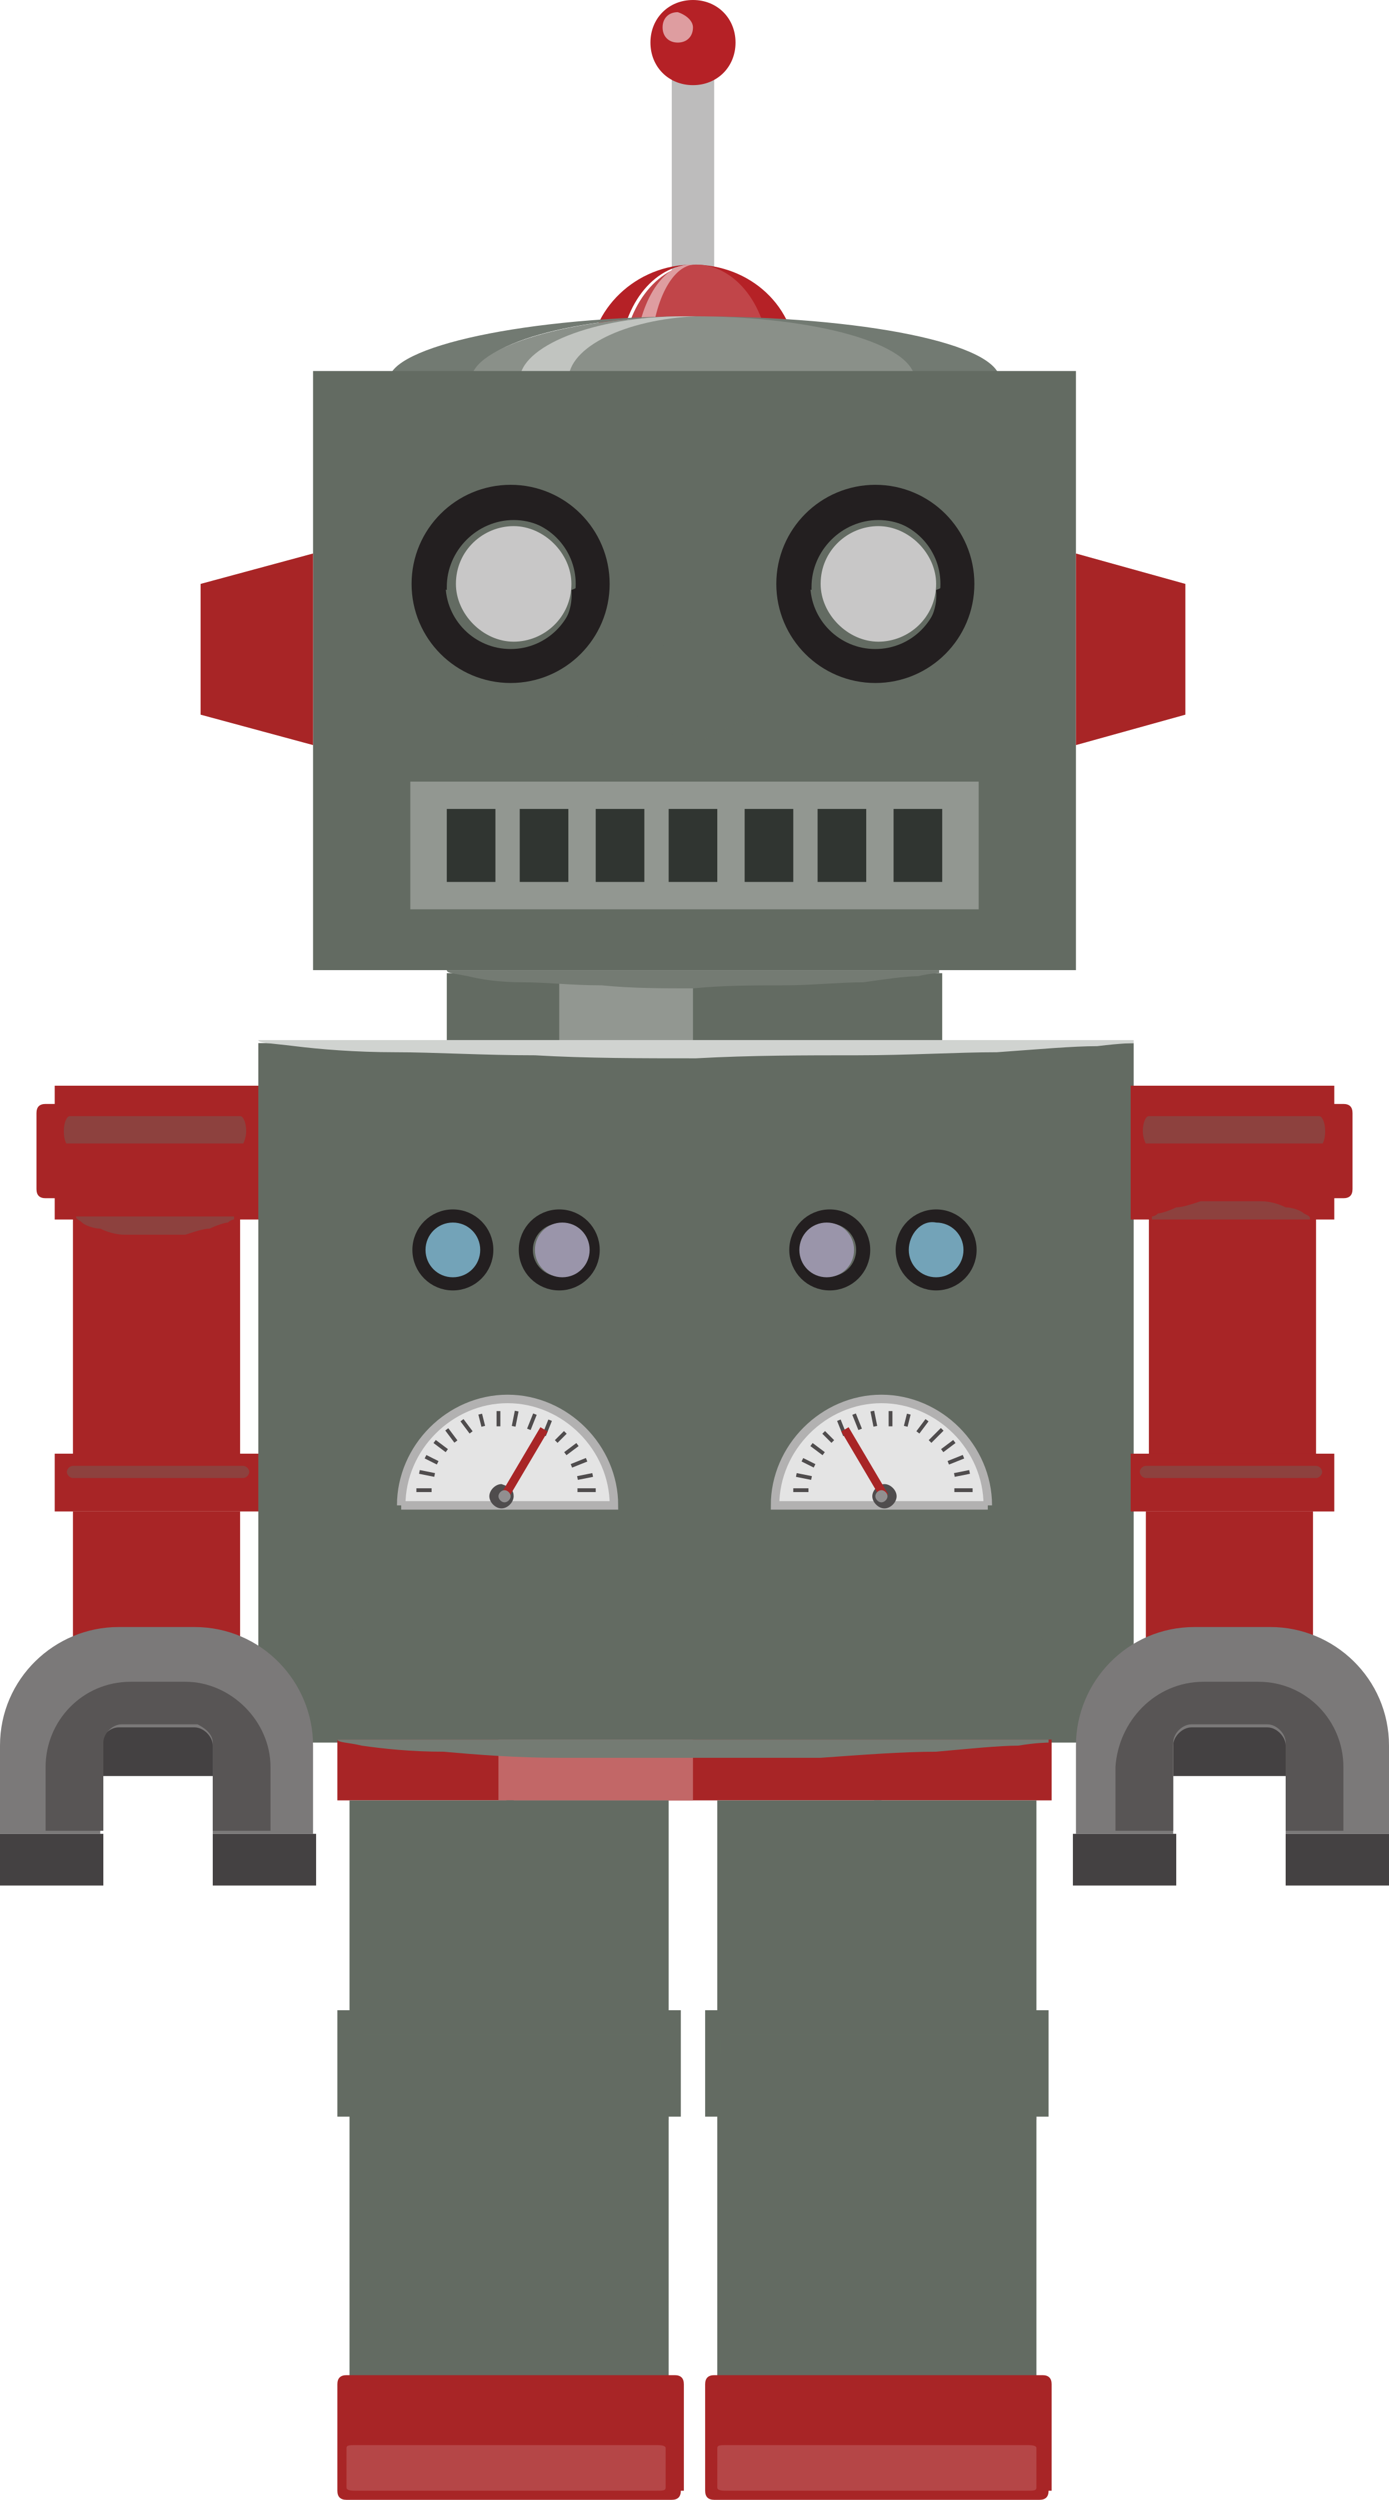 <svg xmlns="http://www.w3.org/2000/svg" xmlns:xlink="http://www.w3.org/1999/xlink" width="45.7" height="82.2" viewBox="0 0 45.7 82.2"><path fill="#636B62" d="M14.7 32H31v2.6H14.7z"/><path fill="#929791" d="M18.4 32h4.4v2.6h-4.4z"/><path fill="none" stroke="#BDBCBC" stroke-width="1.396" stroke-miterlimit="10" d="M22.8 9.4V2.3"/><path fill="#B52126" d="M20.4 11.9c0-1.8 1.1-3.2 2.4-3.2-1.9 0-3.4 1.5-3.4 3.2 0 1.8 1.5 3.2 3.4 3.2-1.3.1-2.4-1.4-2.4-3.2M22.8 8.7c1.3 0 2.4 1.5 2.4 3.2 0 1.8-1.1 3.2-2.4 3.2 1.9 0 3.4-1.5 3.4-3.2 0-1.8-1.5-3.2-3.4-3.2"/><path fill="#C14549" d="M25.3 11.9c0-1.8-1.1-3.2-2.4-3.2-1.3 0-2.4 1.5-2.4 3.2 0 1.8 1.1 3.2 2.4 3.2 1.3.1 2.4-1.4 2.4-3.2"/><path fill="#DE9DA0" d="M21.4 11.9c0-1.7.6-3.1 1.4-3.2h-.1c-1 0-1.8 1.5-1.8 3.2 0 1.8.8 3.2 1.8 3.2h.1c-.7 0-1.4-1.4-1.4-3.2"/><path fill="#727A72" d="M15.6 12.5c0-1.2 3.3-2.1 7.3-2.1-5.6 0-10.1 1-10.1 2.1 0 1.2 4.5 2.1 10.1 2.1-4.1 0-7.3-.9-7.3-2.1"/><path fill="#727A72" d="M22.8 10.4c4 0 7.3 1 7.3 2.1 0 1.2-3.3 2.1-7.3 2.1 5.6 0 10.1-1 10.1-2.1 0-1.2-4.5-2.1-10.1-2.1"/><path fill="#8A9089" d="M30.1 12.5c0-1.2-3.3-2.1-7.3-2.1s-7.3 1-7.3 2.1c0 1.2 3.3 2.1 7.3 2.1 4.1 0 7.3-.9 7.3-2.1"/><path fill="#C1C4C0" d="M18.7 12.5c0-1.1 1.9-2 4.2-2.1h-.4c-3 0-5.4 1-5.4 2.1 0 1.2 2.4 2.1 5.4 2.1h.4c-2.4-.1-4.2-1-4.2-2.1"/><path fill="#636B62" d="M10.3 12.2h25.1v19.7H10.3z"/><path fill="#A82526" d="M10.3 24.5l-3.7-1v-4.3l3.7-1M35.4 24.5l3.6-1v-4.3l-3.6-1"/><path fill="#929791" d="M13.5 25.7h18.7v4.2H13.5z"/><path fill="#303531" d="M14.7 26.6h1.6V29h-1.6zM17.1 26.6h1.6V29h-1.6zM19.6 26.6h1.6V29h-1.6zM22 26.6h1.6V29H22zM24.5 26.6h1.6V29h-1.6zM26.9 26.6h1.6V29h-1.6zM29.4 26.6H31V29h-1.6z"/><g opacity=".3"><defs><path id="a" d="M20.7 20.4h2.1v4.1h-2.1z"/></defs><clipPath id="b"><use xlink:href="#a" overflow="visible"/></clipPath><path clip-path="url(#b)" fill="#636B62" d="M22.8 20.4v4.1l-2.1-1.1.5-1.6"/></g><g opacity=".3"><defs><path id="c" d="M22.8 20.4h2.1v4.1h-2.1z"/></defs><clipPath id="d"><use xlink:href="#c" overflow="visible"/></clipPath><path clip-path="url(#d)" fill="#636B62" d="M22.8 20.4v4.1l2.2-1.1-.5-1.6"/></g><circle fill="none" stroke="#231F20" stroke-width="1.117" stroke-miterlimit="10" cx="16.8" cy="19.2" r="2.7"/><path fill="#C8C7C7" d="M18.8 19.2c0 1.1-.9 1.9-1.9 1.9s-1.9-.9-1.9-1.9c0-1.1.9-1.9 1.9-1.9s1.9.9 1.9 1.9"/><defs><path id="e" d="M14.1 19h5.5v3h-5.5z"/></defs><clipPath id="f"><use xlink:href="#e" overflow="visible"/></clipPath><path clip-path="url(#f)" fill="#231F20" d="M16.8 21.4c-1.2 0-2.1-.9-2.2-2.1-.2-.1-.4-.3-.6-.4v.3c0 1.5 1.2 2.7 2.7 2.7 1.5 0 2.7-1.2 2.7-2.7V19c-.2.1-.3.3-.6.4.1 1.1-.8 2-2 2"/><defs><path id="g" d="M14.1 16.5h5.5v2.9h-5.5z"/></defs><clipPath id="h"><use xlink:href="#g" overflow="visible"/></clipPath><path clip-path="url(#h)" fill="#231F20" d="M16.8 16.5c-1.4 0-2.6 1.1-2.7 2.5.2.1.3.3.6.4v-.1c0-1.2 1-2.2 2.2-2.2 1.2 0 2.2 1 2.2 2.2v.2c.2-.1.4-.2.6-.4-.2-1.5-1.4-2.6-2.9-2.6"/><circle fill="none" stroke="#231F20" stroke-width="1.117" stroke-miterlimit="10" cx="28.8" cy="19.2" r="2.7"/><path fill="#C8C7C7" d="M30.8 19.2c0 1.1-.9 1.9-1.9 1.9s-1.9-.9-1.9-1.9c0-1.1.9-1.9 1.9-1.9s1.9.9 1.9 1.9"/><defs><path id="i" d="M26.1 19h5.5v3h-5.5z"/></defs><clipPath id="j"><use xlink:href="#i" overflow="visible"/></clipPath><path clip-path="url(#j)" fill="#231F20" d="M28.8 21.4c-1.2 0-2.1-.9-2.2-2.1-.2-.1-.4-.3-.6-.4v.3c0 1.5 1.2 2.7 2.7 2.7 1.5 0 2.7-1.2 2.7-2.7V19c-.2.1-.3.3-.6.4.1 1.1-.8 2-2 2"/><defs><path id="k" d="M26.1 16.5h5.5v2.9h-5.5z"/></defs><clipPath id="l"><use xlink:href="#k" overflow="visible"/></clipPath><path clip-path="url(#l)" fill="#231F20" d="M28.8 16.5c-1.4 0-2.6 1.1-2.7 2.5.2.1.3.3.6.4v-.1c0-1.2 1-2.2 2.2-2.2s2.2 1 2.2 2.2v.2c.2-.1.4-.2.6-.4-.2-1.5-1.4-2.6-2.9-2.6"/><path fill="#B52126" d="M24.2 1.4c0 .8-.6 1.4-1.4 1.4s-1.4-.6-1.4-1.4c0-.8.6-1.4 1.4-1.4s1.4.6 1.4 1.4"/><path fill="#DE9DA0" d="M22.8.9c0 .3-.2.5-.5.5s-.5-.2-.5-.5.2-.5.5-.5c.3.1.5.3.5.5"/><defs><path id="m" d="M14.7 31.9H31v.6H14.7z"/></defs><clipPath id="n"><use xlink:href="#m" overflow="visible"/></clipPath><path clip-path="url(#n)" fill="#747B73" d="M14.7 31.9h16.2v.1s-.3 0-.7.1c-.4 0-1.1.1-1.8.2-.8 0-1.7.1-2.6.1-1 0-2 0-3 .1-1 0-2 0-3-.1-1 0-1.8-.1-2.6-.1s-1.4-.1-1.8-.2c-.5-.1-.7-.1-.7-.2z"/><path fill="#636B62" d="M8.5 34.3h28.8v23H8.5z"/><path fill="#D0D3D0" d="M8.5 34.2h28.8v.1s-.4 0-1.2.1c-.8 0-1.9.1-3.3.2-1.3 0-2.9.1-4.6.1-1.7 0-3.5 0-5.3.1-1.8 0-3.6 0-5.3-.1-1.7 0-3.3-.1-4.6-.1-1.3 0-2.5-.1-3.3-.2-.8-.1-1.2-.1-1.2-.2z"/><g opacity=".3"><defs><path id="o" d="M11.1 37.1h10.4v17.4H11.1z"/></defs><clipPath id="p"><use xlink:href="#o" overflow="visible"/></clipPath><path clip-path="url(#p)" fill="#636B62" d="M21.5 54.4H11.1l10.4-17.3"/></g><g opacity=".3"><defs><path id="q" d="M11.1 37.1h10.4v17.4H11.1z"/></defs><clipPath id="r"><use xlink:href="#q" overflow="visible"/></clipPath><path clip-path="url(#r)" fill="#636B62" d="M11.1 37.1h10.4L11.1 54.4"/></g><path fill="#636B62" d="M12.4 38.1h8.4v14.1h-8.4z"/><circle fill="none" stroke="#231F20" stroke-width=".464" stroke-miterlimit="10" cx="14.9" cy="41.1" r="1.1"/><defs><path id="s" d="M13.7 41H16v1.2h-2.3z"/></defs><clipPath id="t"><use xlink:href="#s" overflow="visible"/></clipPath><path clip-path="url(#t)" fill="#231F20" d="M14.9 42c-.5 0-.9-.4-.9-.9-.1 0-.2-.1-.2-.2v.1c0 .6.5 1.1 1.1 1.1.6 0 1.1-.5 1.1-1.1v-.1l-.2.2c-.1.5-.5.9-.9.9"/><defs><path id="u" d="M13.7 39.9H16v1.2h-2.3z"/></defs><clipPath id="v"><use xlink:href="#u" overflow="visible"/></clipPath><path clip-path="url(#v)" fill="#231F20" d="M14.9 39.9c-.6 0-1.1.5-1.1 1l.2.2V41c0-.5.4-.9.9-.9s.9.4.9.9v.1c.1 0 .2-.1.2-.2-.1-.5-.5-1-1.1-1"/><path fill="#73A3B8" d="M15.8 41.1c0 .5-.4.9-.9.9s-.9-.4-.9-.9.4-.9.9-.9.9.4.9.9"/><circle fill="none" stroke="#231F20" stroke-width=".464" stroke-miterlimit="10" cx="18.4" cy="41.1" r="1.1"/><defs><path id="w" d="M17.3 41h2.3v1.2h-2.3z"/></defs><clipPath id="x"><use xlink:href="#w" overflow="visible"/></clipPath><path clip-path="url(#x)" fill="#231F20" d="M18.4 42c-.5 0-.9-.4-.9-.9-.1 0-.2-.1-.2-.2v.1c0 .6.5 1.1 1.1 1.1.6 0 1.1-.5 1.1-1.1v-.1l-.2.2c0 .5-.4.9-.9.9"/><defs><path id="y" d="M17.3 39.9h2.3v1.2h-2.3z"/></defs><clipPath id="z"><use xlink:href="#y" overflow="visible"/></clipPath><path clip-path="url(#z)" fill="#231F20" d="M18.4 39.9c-.6 0-1.1.5-1.1 1l.2.2V41c0-.5.4-.9.9-.9s.9.4.9.9v.1c.1 0 .2-.1.2-.2 0-.5-.5-1-1.1-1"/><path fill="#9A95AA" d="M19.4 41.1c0 .5-.4.9-.9.9s-.9-.4-.9-.9.4-.9.9-.9.9.4.9.9"/><path fill="#E4E4E4" d="M13.2 49.5c0-1.9 1.6-3.5 3.5-3.5s3.5 1.6 3.5 3.5h-7z"/><path fill="none" stroke="#B2B1B1" stroke-width=".279" stroke-miterlimit="10" d="M13.2 49.5c0-1.9 1.6-3.5 3.5-3.5s3.5 1.6 3.5 3.5h-7z"/><path fill="none" stroke="#4F4C4D" stroke-width=".125" stroke-miterlimit="10" d="M19.6 49H19M19.5 48.5l-.5.1M19.3 48l-.5.2M19 47.5l-.4.3M18.6 47.1l-.3.3M18.1 46.7l-.2.5M17.6 46.5l-.2.5M17 46.4l-.1.5M16.4 46.4v.5M15.8 46.5l.1.4M15.2 46.7l.3.4M14.7 47l.3.4M14.3 47.4l.4.3M14 47.9l.4.2M13.8 48.4l.5.1M13.7 49h.5"/><path fill="#4F4C4D" d="M16.9 49.2c0 .2-.2.4-.4.4s-.4-.2-.4-.4.2-.4.4-.4c.3.1.4.2.4.4"/><path fill="none" stroke="#A82526" stroke-width=".279" stroke-miterlimit="10" d="M16.6 49.2l1.3-2.2"/><path fill="#918F90" d="M16.8 49.2c0 .1-.1.2-.2.2s-.2-.1-.2-.2.1-.2.2-.2.2.1.2.2"/><g opacity=".3"><defs><path id="A" d="M24.2 37.1h10.4v17.4H24.2z"/></defs><clipPath id="B"><use xlink:href="#A" overflow="visible"/></clipPath><path clip-path="url(#B)" fill="#636B62" d="M24.2 54.4h10.4L24.2 37.1"/></g><g opacity=".3"><defs><path id="C" d="M24.2 37.1h10.4v17.4H24.2z"/></defs><clipPath id="D"><use xlink:href="#C" overflow="visible"/></clipPath><path clip-path="url(#D)" fill="#636B62" d="M34.6 37.1H24.2l10.4 17.3"/></g><path fill="#636B62" d="M24.8 38.1h8.4v14.1h-8.4z"/><circle fill="none" stroke="#231F20" stroke-width=".464" stroke-miterlimit="10" cx="30.8" cy="41.1" r="1.1"/><defs><path id="E" d="M29.7 41H32v1.2h-2.3z"/></defs><clipPath id="F"><use xlink:href="#E" overflow="visible"/></clipPath><path clip-path="url(#F)" fill="#231F20" d="M30.8 42c.5 0 .9-.4.9-.9.1 0 .2-.1.2-.2v.1c0 .6-.5 1.1-1.1 1.1-.6 0-1.1-.5-1.1-1.1v-.1l.2.2c.1.5.4.9.9.9"/><defs><path id="G" d="M29.7 39.9H32v1.2h-2.3z"/></defs><clipPath id="H"><use xlink:href="#G" overflow="visible"/></clipPath><path clip-path="url(#H)" fill="#231F20" d="M30.8 39.9c.6 0 1.1.5 1.1 1l-.2.2V41c0-.5-.4-.9-.9-.9s-.9.4-.9.9v.1c-.1 0-.2-.1-.2-.2 0-.5.5-1 1.1-1"/><path fill="#73A3B8" d="M29.9 41.1c0 .5.4.9.9.9s.9-.4.9-.9-.4-.9-.9-.9c-.5-.1-.9.4-.9.9"/><circle fill="none" stroke="#231F20" stroke-width=".464" stroke-miterlimit="10" cx="27.3" cy="41.1" r="1.1"/><defs><path id="I" d="M26.1 41h2.3v1.2h-2.3z"/></defs><clipPath id="J"><use xlink:href="#I" overflow="visible"/></clipPath><path clip-path="url(#J)" fill="#231F20" d="M27.3 42c.5 0 .9-.4.9-.9.1 0 .2-.1.2-.2v.1c0 .6-.5 1.1-1.1 1.1-.6 0-1.1-.5-1.1-1.1v-.1l.2.2c0 .5.4.9.9.9"/><defs><path id="K" d="M26.1 39.9h2.3v1.2h-2.3z"/></defs><clipPath id="L"><use xlink:href="#K" overflow="visible"/></clipPath><path clip-path="url(#L)" fill="#231F20" d="M27.3 39.9c.6 0 1.1.5 1.1 1l-.2.2V41c0-.5-.4-.9-.9-.9s-.9.4-.9.9v.1c-.1 0-.2-.1-.2-.2 0-.5.5-1 1.1-1"/><path fill="#9A95AA" d="M26.3 41.1c0 .5.4.9.9.9s.9-.4.9-.9-.4-.9-.9-.9-.9.4-.9.9"/><path fill="#E4E4E4" d="M32.5 49.5c0-1.9-1.6-3.5-3.5-3.5s-3.5 1.6-3.5 3.5h7z"/><path fill="none" stroke="#B2B1B1" stroke-width=".279" stroke-miterlimit="10" d="M32.5 49.5c0-1.9-1.6-3.5-3.5-3.5s-3.5 1.6-3.5 3.5h7z"/><path fill="none" stroke="#4F4C4D" stroke-width=".125" stroke-miterlimit="10" d="M26.1 49h.5M26.2 48.5l.5.1M26.4 48l.4.2M26.7 47.5l.4.3M27.1 47.1l.3.3M27.6 46.7l.2.5M28.1 46.5l.2.5M28.7 46.4l.1.5M29.3 46.4v.5M29.9 46.5l-.1.4M30.5 46.7l-.3.4M31 47l-.4.4M31.4 47.4l-.4.3M31.7 47.9l-.5.2M31.9 48.4l-.5.1M32 49h-.6"/><path fill="#4F4C4D" d="M28.7 49.2c0 .2.2.4.4.4s.4-.2.4-.4-.2-.4-.4-.4-.4.2-.4.4"/><path fill="none" stroke="#A82526" stroke-width=".279" stroke-miterlimit="10" d="M29.1 49.2L27.8 47"/><path fill="#918F90" d="M28.8 49.2c0 .1.1.2.2.2s.2-.1.2-.2-.1-.2-.2-.2-.2.1-.2.2"/><path fill="#A82526" d="M11.1 57.2h23.5v2H11.1z"/><path fill="#C26767" d="M16.4 57.2h6.4v2h-6.4z"/><defs><path id="M" d="M11.1 57.2h23.5v.6H11.1z"/></defs><clipPath id="N"><use xlink:href="#M" overflow="visible"/></clipPath><path clip-path="url(#N)" fill="#747B73" d="M11.1 57.2h23.4v.1s-.4 0-1 .1c-.6 0-1.6.1-2.7.2-1.1 0-2.4.1-3.8.2-1.4 0-2.8 0-4.3.1-1.5 0-2.9 0-4.3-.1-1.4 0-2.7-.1-3.8-.2-1.1 0-2-.1-2.7-.2-.4-.1-.8-.1-.8-.2z"/><path fill="#636B62" d="M11.5 59.2H22v19H11.5z"/><path fill="#636B62" d="M11.1 66.1h11.3v3.5H11.1z"/><defs><path id="O" d="M11.6 65.9H22v.3H11.6z"/></defs><clipPath id="P"><use xlink:href="#O" overflow="visible"/></clipPath><path clip-path="url(#P)" fill="#636B62" d="M11.6 66.1s.6-.1 1.6-.1c.5 0 1.1-.1 1.7-.1h3.8c.6 0 1.2.1 1.7.1 1 .1 1.6.1 1.6.1H11.6z"/><g opacity=".4"><defs><path id="Q" d="M11.6 69.5H22v.8H11.6z"/></defs><clipPath id="R"><use xlink:href="#Q" overflow="visible"/></clipPath><path clip-path="url(#R)" fill="#636B62" d="M11.6 69.6H22v.1s-.2.1-.4.1c-.3.1-.7.2-1.2.3-.5.1-1.1.2-1.7.2-.6.1-1.3.1-1.9.1-.6 0-1.3 0-1.9-.1-.6 0-1.2-.1-1.7-.2s-.9-.2-1.2-.3c-.2-.1-.4-.1-.4-.2z"/></g><defs><path id="S" d="M16.6 59.2h.3v19h-.3z"/></defs><clipPath id="T"><use xlink:href="#S" overflow="visible"/></clipPath><path clip-path="url(#T)" fill="none" stroke="#636B62" stroke-width=".279" stroke-miterlimit="10" d="M16.8 59.2v19"/><g opacity=".4"><defs><path id="U" d="M11.6 66.9h10.2v.7H11.6z"/></defs><clipPath id="V"><use xlink:href="#U" overflow="visible"/></clipPath><path clip-path="url(#V)" fill="#636B62" d="M21.8 67.3c0 .2-.2.4-.4.4H12c-.2 0-.4-.2-.4-.4s.2-.4.4-.4h9.5c.2 0 .3.2.3.4"/></g><path fill="#636B62" d="M23.6 59.2h10.5v19H23.6z"/><path fill="#636B62" d="M23.2 66.1h11.3v3.5H23.2z"/><defs><path id="W" d="M23.7 65.9h10.4v.3H23.7z"/></defs><clipPath id="X"><use xlink:href="#W" overflow="visible"/></clipPath><path clip-path="url(#X)" fill="#636B62" d="M23.7 66.1s.6-.1 1.6-.1c.5 0 1.1-.1 1.7-.1h3.8c.6 0 1.2.1 1.7.1 1 .1 1.6.1 1.6.1H23.7z"/><g opacity=".4"><defs><path id="Y" d="M23.7 69.5h10.4v.8H23.7z"/></defs><clipPath id="Z"><use xlink:href="#Y" overflow="visible"/></clipPath><path clip-path="url(#Z)" fill="#636B62" d="M23.7 69.6h10.4v.1s-.2.1-.4.1c-.3.1-.7.2-1.2.3-.5.1-1.1.2-1.7.2-.6.1-1.3.1-1.9.1-.6 0-1.3 0-1.9-.1-.6 0-1.2-.1-1.7-.2s-.9-.2-1.2-.3c-.2-.1-.4-.1-.4-.2z"/></g><g><defs><path id="aa" d="M28.7 59.2h.3v19h-.3z"/></defs><clipPath id="ab"><use xlink:href="#aa" overflow="visible"/></clipPath><path clip-path="url(#ab)" fill="none" stroke="#636B62" stroke-width=".279" stroke-miterlimit="10" d="M28.9 59.2v19"/></g><g opacity=".4"><defs><path id="ac" d="M23.7 66.9h10.2v.7H23.7z"/></defs><clipPath id="ad"><use xlink:href="#ac" overflow="visible"/></clipPath><path clip-path="url(#ad)" fill="#636B62" d="M33.9 67.3c0 .2-.2.4-.4.4H24c-.2 0-.4-.2-.4-.4s.2-.4.4-.4h9.5c.3 0 .4.2.4.4"/></g><path fill="#A82526" d="M22.4 81.9c0 .2-.1.3-.3.3H11.4c-.2 0-.3-.1-.3-.3v-3.5c0-.2.1-.3.3-.3h10.8c.2 0 .3.1.3.3v3.5z"/><path fill="#B54647" d="M21.9 81.8c0 .1-.1.1-.3.1h-9.9c-.1 0-.3 0-.3-.1v-1.3c0-.1.1-.1.3-.1h9.9c.1 0 .3 0 .3.1v1.3z"/><path fill="#A82526" d="M34.5 81.9c0 .2-.1.3-.3.3H23.5c-.2 0-.3-.1-.3-.3v-3.5c0-.2.1-.3.3-.3h10.8c.2 0 .3.1.3.3v3.5z"/><path fill="#B54647" d="M34.1 81.8c0 .1-.1.1-.3.1h-9.9c-.1 0-.3 0-.3-.1v-1.3c0-.1.1-.1.3-.1h9.9c.1 0 .3 0 .3.1v1.3z"/><path fill="#A82526" d="M2.4 39.1c0 .2-.1.3-.3.3h-.6c-.2 0-.3-.1-.3-.3v-2.5c0-.2.1-.3.3-.3h.6c.2 0 .3.1.3.3v2.5zM2.4 40h5.5v8.7H2.4zM2.4 49.7h5.5v5.2H2.4z"/><path fill="#A82526" d="M1.8 35.7h6.7v4.4H1.8z"/><g opacity=".4"><defs><path id="ae" d="M2.5 40h5.3v.6H2.5z"/></defs><clipPath id="af"><use xlink:href="#ae" overflow="visible"/></clipPath><path clip-path="url(#af)" fill="#636B62" d="M2.5 40h5.2v.1s-.1 0-.2.1c-.1 0-.4.1-.6.2-.2 0-.5.1-.8.2-.3 0-.6.1-1 .1-.3 0-.7 0-1-.1-.3 0-.6-.1-.8-.2-.2 0-.5-.1-.6-.2-.1-.1-.2-.1-.2-.2z"/></g><g opacity=".4"><defs><path id="ag" d="M2.1 36.7h6v.9h-6z"/></defs><clipPath id="ah"><use xlink:href="#ag" overflow="visible"/></clipPath><path clip-path="url(#ah)" fill="#636B62" d="M8.1 37.2c0 .2-.1.5-.2.5H2.3c-.1 0-.2-.2-.2-.5s.1-.5.2-.5h5.6c.1 0 .2.2.2.5"/></g><path fill="#A82526" d="M1.8 47.8h6.7v1.9H1.8z"/><g opacity=".4"><defs><path id="ai" d="M2.2 48.2h6v.4h-6z"/></defs><clipPath id="aj"><use xlink:href="#ai" overflow="visible"/></clipPath><path clip-path="url(#aj)" fill="#636B62" d="M8.2 48.4c0 .1-.1.2-.2.2H2.4c-.1 0-.2-.1-.2-.2s.1-.2.2-.2H8c.1 0 .2.1.2.2"/></g><g opacity=".4"><defs><path id="ak" d="M1.6 36.4h.3v3h-.3z"/></defs><clipPath id="al"><use xlink:href="#ak" overflow="visible"/></clipPath><path clip-path="url(#al)" fill="#A82526" d="M1.8 36.4v3s-.1-.2-.1-.5c0-.1-.1-.3-.1-.5v-.6-.6c0-.2.1-.3.1-.5s.1-.3.1-.3z"/></g><path fill="#444142" d="M3.2 56.7h3.9v1.7H3.2z"/><path fill="#7B7979" d="M10.3 60.3H7v-2.9c0-.3-.3-.6-.6-.6H3.9c-.3 0-.6.3-.6.6v2.9H0v-2.9c0-2.2 1.8-3.9 3.9-3.9h2.5c2.2 0 3.9 1.8 3.9 3.9v2.9z"/><path fill="#585555" d="M6.1 55.3H4.3c-1.6 0-2.8 1.3-2.8 2.8v2.1h1.9v-2.9c0-.3.3-.6.6-.6h2.5c.2.1.5.3.5.6v2.9h1.9v-2.1c0-1.5-1.3-2.8-2.8-2.8"/><path fill="#444142" d="M0 60.3h3.4V62H0zM7 60.3h3.4V62H7z"/><path fill="#A82526" d="M43.3 39.1c0 .2.1.3.3.3h.6c.2 0 .3-.1.3-.3v-2.5c0-.2-.1-.3-.3-.3h-.6c-.2 0-.3.1-.3.3v2.5zM37.8 40h5.5v8.7h-5.5zM37.7 49.7h5.5v5.2h-5.5z"/><path fill="#A82526" d="M37.2 35.7h6.7v4.4h-6.7z"/><g opacity=".4"><defs><path id="am" d="M37.9 39.5h5.3v.6h-5.3z"/></defs><clipPath id="an"><use xlink:href="#am" overflow="visible"/></clipPath><path clip-path="url(#an)" fill="#636B62" d="M43.1 40.1h-5.2V40s.1 0 .2-.1c.1 0 .4-.1.6-.2.2 0 .5-.1.8-.2.3 0 .6-.1 1-.1.3 0 .7 0 1 .1.3 0 .6.1.8.2.2 0 .5.1.6.2.2.1.2.1.2.2z"/></g><g opacity=".4"><defs><path id="ao" d="M37.6 36.7h6v.9h-6z"/></defs><clipPath id="ap"><use xlink:href="#ao" overflow="visible"/></clipPath><path clip-path="url(#ap)" fill="#636B62" d="M37.6 37.2c0 .2.1.5.2.5h5.6c.1 0 .2-.2.2-.5s-.1-.5-.2-.5h-5.6c-.1 0-.2.2-.2.5"/></g><path fill="#A82526" d="M37.2 47.8h6.7v1.9h-6.7z"/><g opacity=".4"><defs><path id="aq" d="M37.5 48.2h6v.4h-6z"/></defs><clipPath id="ar"><use xlink:href="#aq" overflow="visible"/></clipPath><path clip-path="url(#ar)" fill="#636B62" d="M37.5 48.4c0 .1.1.2.2.2h5.6c.1 0 .2-.1.2-.2s-.1-.2-.2-.2h-5.6c-.1 0-.2.1-.2.2"/></g><g opacity=".4"><defs><path id="as" d="M43.6 36.4h.3v3h-.3z"/></defs><clipPath id="at"><use xlink:href="#as" overflow="visible"/></clipPath><path clip-path="url(#at)" fill="#A82526" d="M43.9 36.4v3s-.1-.2-.1-.5c0-.1-.1-.3-.1-.5v-.6-.6c0-.2.1-.3.1-.5s.1-.3.1-.3z"/></g><path fill="#444142" d="M38.6 56.7h3.9v1.7h-3.9z"/><path fill="#7B7979" d="M35.3 60.3h3.3v-2.9c0-.3.3-.6.6-.6h2.5c.3 0 .6.3.6.6v2.9h3.4v-2.9c0-2.2-1.8-3.9-3.9-3.9h-2.5c-2.2 0-3.9 1.8-3.9 3.9v2.9z"/><path fill="#585555" d="M39.6 55.3h1.8c1.6 0 2.8 1.3 2.8 2.8v2.1h-1.9v-2.9c0-.3-.3-.6-.6-.6h-2.5c-.3 0-.6.3-.6.6v2.9h-1.9v-2.1c.1-1.5 1.3-2.8 2.9-2.8"/><path fill="#444142" d="M42.3 60.3h3.4V62h-3.4zM35.3 60.3h3.4V62h-3.4z"/></svg>
